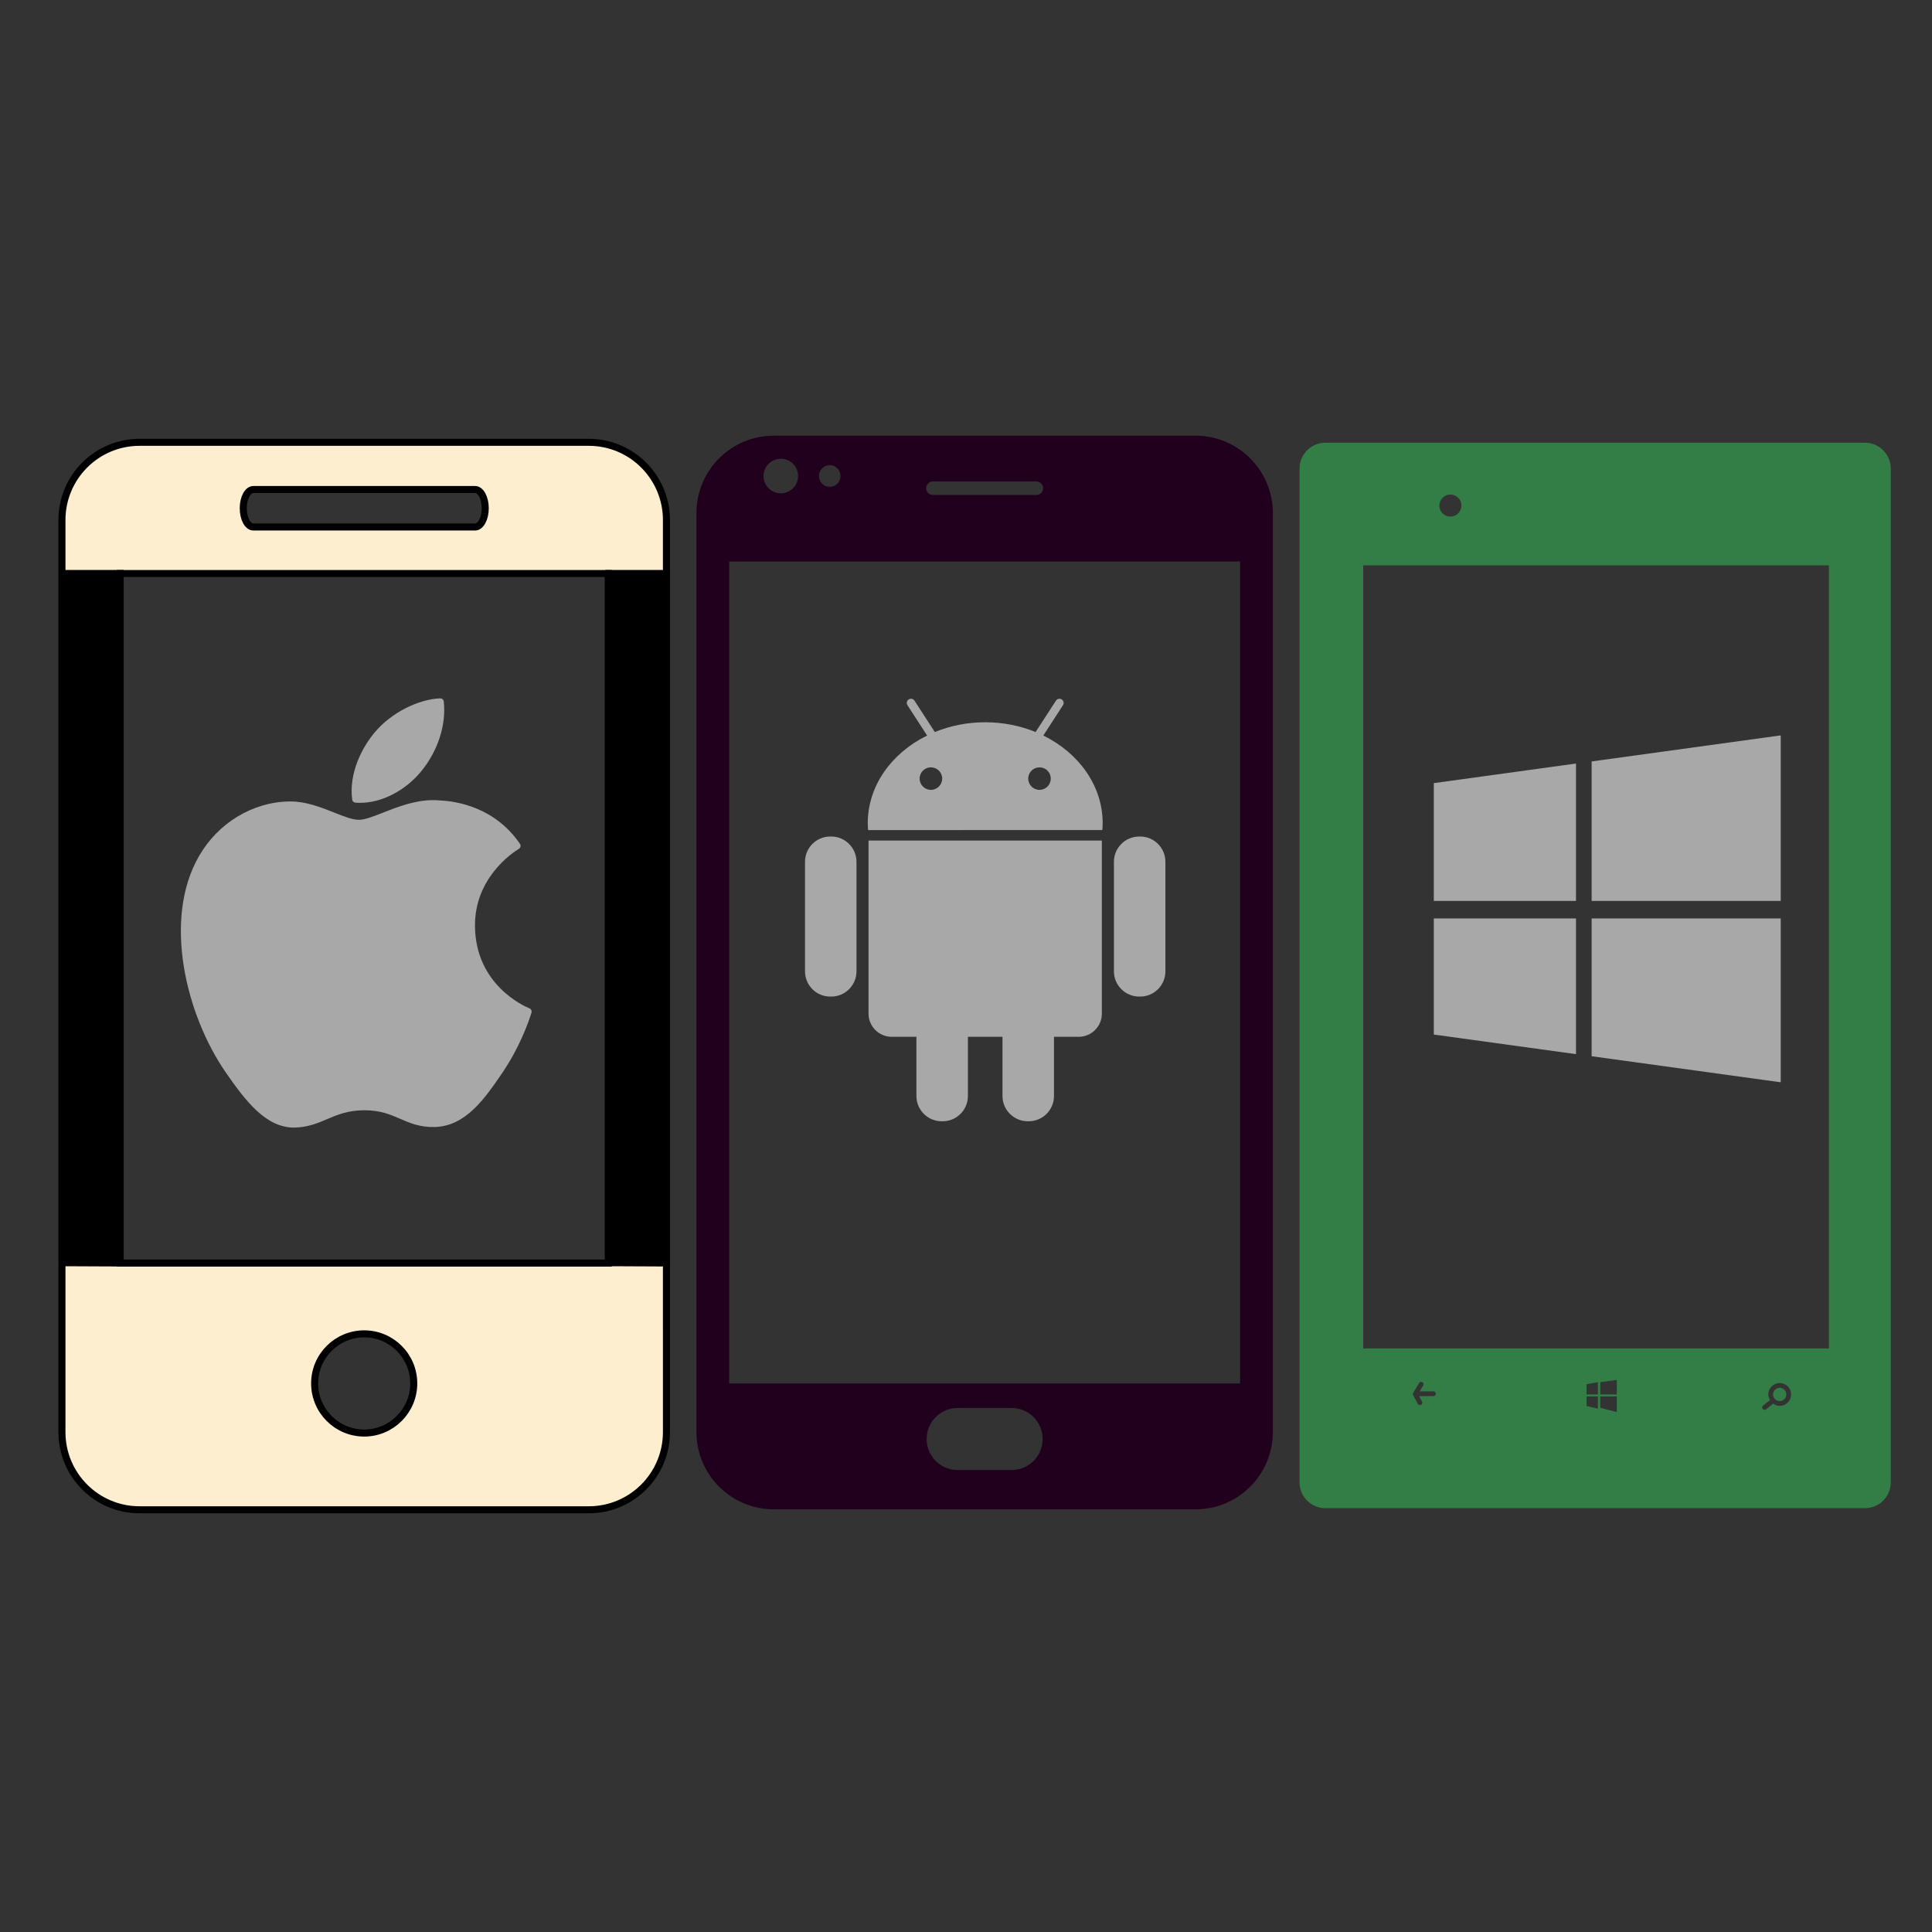 <?xml version="1.0" encoding="UTF-8" standalone="no"?>
<!-- Created with Inkscape (http://www.inkscape.org/) -->

<svg
   xmlns:dc="http://purl.org/dc/elements/1.1/"
   xmlns:cc="http://creativecommons.org/ns#"
   xmlns:rdf="http://www.w3.org/1999/02/22-rdf-syntax-ns#"
   xmlns:svg="http://www.w3.org/2000/svg"
   xmlns="http://www.w3.org/2000/svg"
   xmlns:xlink="http://www.w3.org/1999/xlink"
   xmlns:sodipodi="http://sodipodi.sourceforge.net/DTD/sodipodi-0.dtd"
   xmlns:inkscape="http://www.inkscape.org/namespaces/inkscape"
   viewBox="0 0 145.521 145.521"
   version="1.1"
   id="svg8"
   sodipodi:docname="cells.svg"
   inkscape:version="0.92.3 (unknown)"
   inkscape:export-filename="/media/guest-hlaymo/JARVIS/Paginas/cells.png"
   inkscape:export-xdpi="96"
   inkscape:export-ydpi="96">
  <rect x="0" y="0" width="145.521" height="145.521" fill="#333333" stroke="none"/>
  <defs
     id="defs2">
    <linearGradient
       inkscape:collect="always"
       id="linearGradient1658">
      <stop
         style="stop-color:#7801ff;stop-opacity:1;"
         offset="0"
         id="stop1654" />
      <stop
         style="stop-color:#7801ff;stop-opacity:0;"
         offset="1"
         id="stop1656" />
    </linearGradient>
    <linearGradient
       inkscape:collect="always"
       xlink:href="#linearGradient1658"
       id="linearGradient1662"
       gradientUnits="userSpaceOnUse"
       x1="151.006"
       y1="174.037"
       x2="163.14"
       y2="289.014" />
  </defs>
  <sodipodi:namedview
     id="base"
     pagecolor="#ffffff"
     bordercolor="#666666"
     borderopacity="1.0"
     inkscape:pageopacity="0.0"
     inkscape:pageshadow="2"
     inkscape:zoom="0.7"
     inkscape:cx="273.35083"
     inkscape:cy="281.04378"
     inkscape:document-units="px"
     inkscape:current-layer="layer1"
     showgrid="false"
     inkscape:window-width="1375"
     inkscape:window-height="876"
     inkscape:window-x="65"
     inkscape:window-y="24"
     inkscape:window-maximized="1"
     showguides="false"
     inkscape:snap-global="true"
     units="px" />
  <g
     inkscape:label="Layer 1"
     inkscape:groupmode="layer"
     id="layer1"
     transform="translate(0,-151.479)">
    <g
       id="g1002-0"
       transform="matrix(0.265,0,0,0.265,180.927,171.24)" />
    <g
       id="g1004-9"
       transform="matrix(0.265,0,0,0.265,180.927,171.24)" />
    <g
       id="g1006-3"
       transform="matrix(0.265,0,0,0.265,180.927,171.24)" />
    <g
       id="g1008-6"
       transform="matrix(0.265,0,0,0.265,180.927,171.24)" />
    <g
       id="g1010-0"
       transform="matrix(0.265,0,0,0.265,180.927,171.24)" />
    <g
       id="g1012-6"
       transform="matrix(0.265,0,0,0.265,180.927,171.24)" />
    <g
       id="g1014-2"
       transform="matrix(0.265,0,0,0.265,180.927,171.24)" />
    <g
       id="g1016-6"
       transform="matrix(0.265,0,0,0.265,180.927,171.24)" />
    <g
       id="g1018-1"
       transform="matrix(0.265,0,0,0.265,180.927,171.24)" />
    <g
       id="g1020-8"
       transform="matrix(0.265,0,0,0.265,180.927,171.24)" />
    <g
       id="g1022-7"
       transform="matrix(0.265,0,0,0.265,180.927,171.24)" />
    <g
       id="g1024-9"
       transform="matrix(0.265,0,0,0.265,180.927,171.24)" />
    <g
       id="g1026-2"
       transform="matrix(0.265,0,0,0.265,180.927,171.24)" />
    <g
       id="g1028-0"
       transform="matrix(0.265,0,0,0.265,180.927,171.24)" />
    <g
       id="g1030-2"
       transform="matrix(0.265,0,0,0.265,180.927,171.24)" />
    <g
       id="g1269"
       transform="matrix(0.265,0,0,0.265,-32.205,145.86)" />
    <g
       id="g1271"
       transform="matrix(0.265,0,0,0.265,-32.205,145.86)" />
    <g
       id="g1273"
       transform="matrix(0.265,0,0,0.265,-32.205,145.86)" />
    <g
       id="g1275"
       transform="matrix(0.265,0,0,0.265,-32.205,145.86)" />
    <g
       id="g1277"
       transform="matrix(0.265,0,0,0.265,-32.205,145.86)" />
    <g
       id="g1279"
       transform="matrix(0.265,0,0,0.265,-32.205,145.86)" />
    <g
       id="g1281"
       transform="matrix(0.265,0,0,0.265,-32.205,145.86)" />
    <g
       id="g1283"
       transform="matrix(0.265,0,0,0.265,-32.205,145.86)" />
    <g
       id="g1285"
       transform="matrix(0.265,0,0,0.265,-32.205,145.86)" />
    <g
       id="g1287"
       transform="matrix(0.265,0,0,0.265,-32.205,145.86)" />
    <g
       id="g1289"
       transform="matrix(0.265,0,0,0.265,-32.205,145.86)" />
    <g
       id="g1291"
       transform="matrix(0.265,0,0,0.265,-32.205,145.86)" />
    <g
       id="g1293"
       transform="matrix(0.265,0,0,0.265,-32.205,145.86)" />
    <g
       id="g1295"
       transform="matrix(0.265,0,0,0.265,-32.205,145.86)" />
    <g
       id="g1297"
       transform="matrix(0.265,0,0,0.265,-32.205,145.86)" />
    <g
       id="g1100">
      <g
         style="fill:#21001e;fill-opacity:1"
         transform="matrix(0.867,0,0,0.868,33.776,184.294)"
         id="g873">
        <g
           style="fill:#21001e;fill-opacity:1"
           id="g817">
          <path
             style="fill:#21001e;fill-opacity:1"
             inkscape:connector-curvature="0"
             d="M 64.902,0 H 28.265 c -3.711,0 -6.72,3.009 -6.72,6.72 v 79.729 c 0,3.712 3.008,6.72 6.72,6.72 h 36.637 c 3.713,0 6.722,-3.008 6.722,-6.72 V 6.72 C 71.623,3.009 68.615,0 64.902,0 Z M 42.088,3.973 h 8.991 c 0.323,0 0.586,0.263 0.586,0.587 0,0.323 -0.263,0.586 -0.586,0.586 h -8.991 c -0.324,0 -0.586,-0.263 -0.586,-0.586 0,-0.324 0.263,-0.587 0.586,-0.587 z m -8.962,-1.41 c 0.518,0 0.938,0.42 0.938,0.938 0,0.518 -0.419,0.938 -0.938,0.938 -0.519,0 -0.938,-0.42 -0.938,-0.938 0,-0.518 0.42,-0.938 0.938,-0.938 z m -4.25,-0.562 c 0.829,0 1.5,0.672 1.5,1.5 0,0.828 -0.671,1.5 -1.5,1.5 -0.829,0 -1.5,-0.672 -1.5,-1.5 0,-0.828 0.671,-1.5 1.5,-1.5 z M 48.93,89.758 h -4.691 c -1.488,0 -2.693,-1.205 -2.693,-2.691 0,-1.487 1.205,-2.692 2.693,-2.692 h 4.691 c 1.488,0 2.693,1.205 2.693,2.692 0,1.486 -1.205,2.691 -2.693,2.691 z m 19.847,-7.51 H 24.391 V 10.92 h 44.386 z"
             id="path815" />
        </g>
        <g
           style="fill:#21001e;fill-opacity:1"
           id="g819" />
        <g
           style="fill:#21001e;fill-opacity:1"
           id="g821" />
        <g
           style="fill:#21001e;fill-opacity:1"
           id="g823" />
        <g
           style="fill:#21001e;fill-opacity:1"
           id="g825" />
        <g
           style="fill:#21001e;fill-opacity:1"
           id="g827" />
        <g
           style="fill:#21001e;fill-opacity:1"
           id="g829" />
        <g
           style="fill:#21001e;fill-opacity:1"
           id="g831" />
        <g
           style="fill:#21001e;fill-opacity:1"
           id="g833" />
        <g
           style="fill:#21001e;fill-opacity:1"
           id="g835" />
        <g
           style="fill:#21001e;fill-opacity:1"
           id="g837" />
        <g
           style="fill:#21001e;fill-opacity:1"
           id="g839" />
        <g
           style="fill:#21001e;fill-opacity:1"
           id="g841" />
        <g
           style="fill:#21001e;fill-opacity:1"
           id="g843" />
        <g
           style="fill:#21001e;fill-opacity:1"
           id="g845" />
        <g
           style="fill:#21001e;fill-opacity:1"
           id="g847" />
      </g>
      <g
         transform="matrix(0.063,0,0,0.063,58.295,204.11)"
         id="g1520">
        <g
           id="g1444">
          <g
             id="g1412">
            <g
               id="g1410">
              <path
                 inkscape:connector-curvature="0"
                 style="fill:#a8a8a8;fill-opacity:1"
                 d="m 68.541,164.715 h -1.294 c -16.588,0 -30.113,13.568 -30.113,30.113 v 131.107 c 0,16.61 13.525,30.134 30.113,30.134 h 1.316 c 16.588,0 30.113,-13.568 30.113,-30.134 V 194.827 C 98.654,178.283 85.108,164.715 68.541,164.715 Z"
                 id="path1402" />
              <path
                 inkscape:connector-curvature="0"
                 style="fill:#a8a8a8;fill-opacity:1"
                 d="m 113.085,376.54 c 0,15.229 12.446,27.632 27.675,27.632 h 29.574 v 70.817 c 0,16.631 13.568,30.156 30.113,30.156 h 1.294 c 16.61,0 30.156,-13.546 30.156,-30.156 v -70.817 h 41.33 v 70.817 c 0,16.631 13.611,30.156 30.156,30.156 h 1.273 c 16.609,0 30.134,-13.546 30.134,-30.156 v -70.817 h 29.595 c 15.207,0 27.654,-12.403 27.654,-27.632 V 169.525 H 113.085 Z"
                 id="path1404" />
              <path
                 inkscape:connector-curvature="0"
                 style="fill:#a8a8a8;fill-opacity:1"
                 d="m 322.041,43.983 23.491,-36.26 c 1.51,-2.287 0.841,-5.414 -1.467,-6.903 -2.286,-1.51 -5.414,-0.884 -6.903,1.467 l -24.353,37.512 c -18.27,-7.485 -38.676,-11.691 -60.226,-11.691 -21.571,0 -41.934,4.206 -60.247,11.691 L 168.026,2.287 c -1.488,-2.351 -4.638,-2.977 -6.946,-1.467 -2.308,1.488 -2.977,4.616 -1.467,6.903 l 23.512,36.26 c -42.387,20.773 -70.968,59.924 -70.968,104.834 0,2.761 0.173,5.479 0.41,8.175 H 392.62 c 0.237,-2.696 0.388,-5.414 0.388,-8.175 0.001,-44.91 -28.602,-84.061 -70.967,-104.834 z m -134.386,64.928 c -7.442,0 -13.482,-5.997 -13.482,-13.46 0,-7.463 6.04,-13.439 13.482,-13.439 7.485,0 13.482,5.975 13.482,13.439 0,7.464 -6.04,13.46 -13.482,13.46 z m 129.835,0 c -7.442,0 -13.482,-5.997 -13.482,-13.46 0,-7.463 6.04,-13.439 13.482,-13.439 7.463,0 13.46,5.975 13.46,13.439 0,7.463 -5.997,13.46 -13.46,13.46 z"
                 id="path1406" />
              <path
                 inkscape:connector-curvature="0"
                 style="fill:#a8a8a8;fill-opacity:1"
                 d="m 437.876,164.715 h -1.251 c -16.588,0 -30.156,13.568 -30.156,30.113 v 131.107 c 0,16.61 13.59,30.134 30.156,30.134 h 1.273 c 16.609,0 30.113,-13.568 30.113,-30.134 V 194.827 c 0,-16.544 -13.547,-30.112 -30.135,-30.112 z"
                 id="path1408" />
            </g>
          </g>
          <g
             id="g1414" />
          <g
             id="g1416" />
          <g
             id="g1418" />
          <g
             id="g1420" />
          <g
             id="g1422" />
          <g
             id="g1424" />
          <g
             id="g1426" />
          <g
             id="g1428" />
          <g
             id="g1430" />
          <g
             id="g1432" />
          <g
             id="g1434" />
          <g
             id="g1436" />
          <g
             id="g1438" />
          <g
             id="g1440" />
          <g
             id="g1442" />
        </g>
        <g
           id="g1446" />
        <g
           id="g1448" />
        <g
           id="g1450" />
        <g
           id="g1452" />
        <g
           id="g1454" />
        <g
           id="g1456" />
        <g
           id="g1458" />
        <g
           id="g1460" />
        <g
           id="g1462" />
        <g
           id="g1464" />
        <g
           id="g1466" />
        <g
           id="g1468" />
        <g
           id="g1470" />
        <g
           id="g1472" />
        <g
           id="g1474" />
      </g>
    </g>
    <g
       id="g1042">
      <g
         style="fill:#337e46;fill-opacity:1"
         transform="matrix(0.69,0,0,0.69,7.651,64.921)"
         id="g1248">
        <path
           inkscape:connector-curvature="0"
           id="path1166"
           transform="matrix(0.276,0,0,0.276,-14.501,68.823)"
           d="m 536.588,380.262 c -5.636,0 -10.23,4.587 -10.23,10.23 v 400.936 c 0,5.637 4.584,10.229 10.23,10.229 h 213.365 c 5.647,0 10.234,-4.582 10.234,-10.229 V 390.492 c 0.004,-5.644 -4.589,-10.23 -10.234,-10.23 z m 49.428,20.504 a 4.35,4.35 0 0 1 4.35,4.35 4.35,4.35 0 0 1 -4.35,4.35 4.35,4.35 0 0 1 -4.35,-4.35 4.35,4.35 0 0 1 4.35,-4.35 z m -35.197,27.502 H 735.729 V 738.475 H 550.818 Z m 101.014,322.645 v 5.771 h -6.545 v -4.848 z m -77.529,0.805 c 0.09,-0.013 0.183,-0.014 0.275,0 0.123,0.018 0.246,0.061 0.361,0.129 0.445,0.272 0.589,0.847 0.326,1.299 l -1.387,2.309 h 5.41 c 0.523,0 0.946,0.414 0.945,0.936 0,0.526 -0.422,0.949 -0.945,0.949 h -5.654 l 1.16,2.15 c 0.248,0.463 0.083,1.035 -0.379,1.283 -0.144,0.079 -0.302,0.117 -0.455,0.117 -0.34,0 -0.666,-0.175 -0.832,-0.496 l -1.838,-3.406 c -0.158,-0.292 -0.15,-0.647 0.016,-0.934 l 2.33,-3.887 c 0.15,-0.255 0.396,-0.41 0.666,-0.449 z m 70.055,0.119 v 4.848 h -4.488 v -4.061 z m 71.898,0.34 c 2.49,0 4.504,2.028 4.504,4.508 0,2.48 -2.024,4.51 -4.514,4.51 -0.958,0 -1.799,-0.371 -2.533,-0.887 l -2.861,2.248 c -0.174,0.131 -0.377,0.199 -0.582,0.199 -0.277,0 -0.558,-0.132 -0.738,-0.365 -0.326,-0.414 -0.249,-1.007 0.16,-1.334 l 2.736,-2.143 c -0.389,-0.666 -0.676,-1.402 -0.676,-2.229 0,-2.48 2.023,-4.508 4.504,-4.508 z m 0,1.893 c -1.44,0 -2.611,1.171 -2.611,2.615 0,1.444 1.171,2.617 2.611,2.617 1.439,0 2.618,-1.172 2.617,-2.617 0,-1.443 -1.178,-2.615 -2.617,-2.615 z m -76.387,3.404 h 4.488 v 4.834 l -4.488,-1.064 z m 5.418,0 h 6.545 v 6.189 l -6.545,-1.711 z"
           style="fill:#337e46;fill-opacity:1;stroke-width:0.958" />
        <g
           style="fill:#337e46;fill-opacity:1"
           id="g1065"
           transform="matrix(0.265,0,0,0.265,105.004,173.876)">
          <g
             style="fill:#337e46;fill-opacity:1"
             id="g1000">
            <g
               style="fill:#337e46;fill-opacity:1"
               id="g998">
              <path
                 style="fill:#337e46;fill-opacity:1"
                 id="path982"
                 d="m 120.501,379.949 h 199 c 1.636,0 2.961,-1.325 2.961,-2.96 V 47.164 c 0,-1.638 -1.325,-2.963 -2.961,-2.963 h -199 c -1.638,0 -2.963,1.325 -2.963,2.963 v 329.825 c 0.001,1.635 1.326,2.96 2.963,2.96 z M 123.462,50.125 H 316.537 V 374.028 H 123.462 Z"
                 inkscape:connector-curvature="0" />
            </g>
          </g>
          <g
             style="fill:#337e46;fill-opacity:1"
             id="g1002" />
          <g
             style="fill:#337e46;fill-opacity:1"
             id="g1004" />
          <g
             style="fill:#337e46;fill-opacity:1"
             id="g1006" />
          <g
             style="fill:#337e46;fill-opacity:1"
             id="g1008" />
          <g
             style="fill:#337e46;fill-opacity:1"
             id="g1010" />
          <g
             style="fill:#337e46;fill-opacity:1"
             id="g1012" />
          <g
             style="fill:#337e46;fill-opacity:1"
             id="g1014" />
          <g
             style="fill:#337e46;fill-opacity:1"
             id="g1016" />
          <g
             style="fill:#337e46;fill-opacity:1"
             id="g1018" />
          <g
             style="fill:#337e46;fill-opacity:1"
             id="g1020" />
          <g
             style="fill:#337e46;fill-opacity:1"
             id="g1022" />
          <g
             style="fill:#337e46;fill-opacity:1"
             id="g1024" />
          <g
             style="fill:#337e46;fill-opacity:1"
             id="g1026" />
          <g
             style="fill:#337e46;fill-opacity:1"
             id="g1028" />
          <g
             style="fill:#337e46;fill-opacity:1"
             id="g1030" />
        </g>
      </g>
      <g
         transform="matrix(0.055,0,0,0.055,107.997,206.869)"
         id="g1652">
        <g
           id="g1592">
          <g
             id="g1590">
            <polygon
               points="0,409.705 194.716,436.541 194.716,250.677 0,250.677 "
               id="polygon1582"
               style="fill:#a8a8a8;fill-opacity:1" />
            <polygon
               points="0,226.692 194.716,226.692 194.716,38.544 0,65.38 "
               id="polygon1584"
               style="fill:#a8a8a8;fill-opacity:1" />
            <polygon
               points="475.082,250.674 216.129,250.674 216.129,439.398 475.082,475.082 475.082,250.677 "
               id="polygon1586"
               style="fill:#a8a8a8;fill-opacity:1" />
            <polygon
               points="216.132,35.688 216.132,226.692 475.082,226.692 475.082,0 "
               id="polygon1588"
               style="fill:#a8a8a8;fill-opacity:1" />
          </g>
        </g>
        <g
           id="g1594" />
        <g
           id="g1596" />
        <g
           id="g1598" />
        <g
           id="g1600" />
        <g
           id="g1602" />
        <g
           id="g1604" />
        <g
           id="g1606" />
        <g
           id="g1608" />
        <g
           id="g1610" />
        <g
           id="g1612" />
        <g
           id="g1614" />
        <g
           id="g1616" />
        <g
           id="g1618" />
        <g
           id="g1620" />
        <g
           id="g1622" />
      </g>
    </g>
    <g
       id="g1156"
       style="stroke:#000000;stroke-opacity:1;stroke-width:0.529;stroke-miterlimit:4;stroke-dasharray:none">
      <g
         style="fill:#feeed0;fill-opacity:1;stroke:#000000;stroke-opacity:1;stroke-width:0.181;stroke-miterlimit:4;stroke-dasharray:none"
         transform="matrix(2.93,0,0,2.93,-12.771,184.794)"
         id="g978">
        <g
           style="fill:#feeed0;fill-opacity:1;stroke:#000000;stroke-opacity:1;stroke-width:0.181;stroke-miterlimit:4;stroke-dasharray:none"
           id="g907">
          <path
             style="fill:#feeed0;fill-opacity:1;stroke:#000000;stroke-opacity:1;stroke-width:0.181;stroke-miterlimit:4;stroke-dasharray:none"
             inkscape:connector-curvature="0"
             d="M 19.494,0 H 7.948 C 6.843,0 5.951,0.896 5.951,1.999 v 23.446 c 0,1.102 0.892,1.997 1.997,1.997 h 11.546 c 1.103,0 1.997,-0.895 1.997,-1.997 V 1.999 C 21.491,0.896 20.597,0 19.494,0 Z m -8.622,1.214 h 5.7 c 0.144,0 0.261,0.215 0.261,0.481 0,0.266 -0.117,0.482 -0.261,0.482 h -5.7 c -0.145,0 -0.26,-0.216 -0.26,-0.482 0,-0.266 0.115,-0.481 0.26,-0.481 z m 2.85,24.255 c -0.703,0 -1.275,-0.572 -1.275,-1.276 0,-0.704 0.572,-1.274 1.275,-1.274 0.701,0 1.273,0.57 1.273,1.274 0,0.704 -0.572,1.276 -1.273,1.276 z M 19.995,21.1 H 7.448 V 3.373 h 12.547 z"
             id="path875" />
          <g
             style="fill:#feeed0;fill-opacity:1;stroke:#000000;stroke-opacity:1;stroke-width:0.181;stroke-miterlimit:4;stroke-dasharray:none"
             id="g877" />
          <g
             style="fill:#feeed0;fill-opacity:1;stroke:#000000;stroke-opacity:1;stroke-width:0.181;stroke-miterlimit:4;stroke-dasharray:none"
             id="g879" />
          <g
             style="fill:#feeed0;fill-opacity:1;stroke:#000000;stroke-opacity:1;stroke-width:0.181;stroke-miterlimit:4;stroke-dasharray:none"
             id="g881" />
          <g
             style="fill:#feeed0;fill-opacity:1;stroke:#000000;stroke-opacity:1;stroke-width:0.181;stroke-miterlimit:4;stroke-dasharray:none"
             id="g883" />
          <g
             style="fill:#feeed0;fill-opacity:1;stroke:#000000;stroke-opacity:1;stroke-width:0.181;stroke-miterlimit:4;stroke-dasharray:none"
             id="g885" />
          <g
             style="fill:#feeed0;fill-opacity:1;stroke:#000000;stroke-opacity:1;stroke-width:0.181;stroke-miterlimit:4;stroke-dasharray:none"
             id="g887" />
          <g
             style="fill:#feeed0;fill-opacity:1;stroke:#000000;stroke-opacity:1;stroke-width:0.181;stroke-miterlimit:4;stroke-dasharray:none"
             id="g889" />
          <g
             style="fill:#feeed0;fill-opacity:1;stroke:#000000;stroke-opacity:1;stroke-width:0.181;stroke-miterlimit:4;stroke-dasharray:none"
             id="g891" />
          <g
             style="fill:#feeed0;fill-opacity:1;stroke:#000000;stroke-opacity:1;stroke-width:0.181;stroke-miterlimit:4;stroke-dasharray:none"
             id="g893" />
          <g
             style="fill:#feeed0;fill-opacity:1;stroke:#000000;stroke-opacity:1;stroke-width:0.181;stroke-miterlimit:4;stroke-dasharray:none"
             id="g895" />
          <g
             style="fill:#feeed0;fill-opacity:1;stroke:#000000;stroke-opacity:1;stroke-width:0.181;stroke-miterlimit:4;stroke-dasharray:none"
             id="g897" />
          <g
             style="fill:#feeed0;fill-opacity:1;stroke:#000000;stroke-opacity:1;stroke-width:0.181;stroke-miterlimit:4;stroke-dasharray:none"
             id="g899" />
          <g
             style="fill:#feeed0;fill-opacity:1;stroke:#000000;stroke-opacity:1;stroke-width:0.181;stroke-miterlimit:4;stroke-dasharray:none"
             id="g901" />
          <g
             style="fill:#feeed0;fill-opacity:1;stroke:#000000;stroke-opacity:1;stroke-width:0.181;stroke-miterlimit:4;stroke-dasharray:none"
             id="g903" />
          <g
             style="fill:#feeed0;fill-opacity:1;stroke:#000000;stroke-opacity:1;stroke-width:0.181;stroke-miterlimit:4;stroke-dasharray:none"
             id="g905" />
        </g>
        <g
           style="fill:#feeed0;fill-opacity:1;stroke:#000000;stroke-opacity:1;stroke-width:0.181;stroke-miterlimit:4;stroke-dasharray:none"
           id="g909" />
        <g
           style="fill:#feeed0;fill-opacity:1;stroke:#000000;stroke-opacity:1;stroke-width:0.181;stroke-miterlimit:4;stroke-dasharray:none"
           id="g911" />
        <g
           style="fill:#feeed0;fill-opacity:1;stroke:#000000;stroke-opacity:1;stroke-width:0.181;stroke-miterlimit:4;stroke-dasharray:none"
           id="g913" />
        <g
           style="fill:#feeed0;fill-opacity:1;stroke:#000000;stroke-opacity:1;stroke-width:0.181;stroke-miterlimit:4;stroke-dasharray:none"
           id="g915" />
        <g
           style="fill:#feeed0;fill-opacity:1;stroke:#000000;stroke-opacity:1;stroke-width:0.181;stroke-miterlimit:4;stroke-dasharray:none"
           id="g917" />
        <g
           style="fill:#feeed0;fill-opacity:1;stroke:#000000;stroke-opacity:1;stroke-width:0.181;stroke-miterlimit:4;stroke-dasharray:none"
           id="g919" />
        <g
           style="fill:#feeed0;fill-opacity:1;stroke:#000000;stroke-opacity:1;stroke-width:0.181;stroke-miterlimit:4;stroke-dasharray:none"
           id="g921" />
        <g
           style="fill:#feeed0;fill-opacity:1;stroke:#000000;stroke-opacity:1;stroke-width:0.181;stroke-miterlimit:4;stroke-dasharray:none"
           id="g923" />
        <g
           style="fill:#feeed0;fill-opacity:1;stroke:#000000;stroke-opacity:1;stroke-width:0.181;stroke-miterlimit:4;stroke-dasharray:none"
           id="g925" />
        <g
           style="fill:#feeed0;fill-opacity:1;stroke:#000000;stroke-opacity:1;stroke-width:0.181;stroke-miterlimit:4;stroke-dasharray:none"
           id="g927" />
        <g
           style="fill:#feeed0;fill-opacity:1;stroke:#000000;stroke-opacity:1;stroke-width:0.181;stroke-miterlimit:4;stroke-dasharray:none"
           id="g929" />
        <g
           style="fill:#feeed0;fill-opacity:1;stroke:#000000;stroke-opacity:1;stroke-width:0.181;stroke-miterlimit:4;stroke-dasharray:none"
           id="g931" />
        <g
           style="fill:#feeed0;fill-opacity:1;stroke:#000000;stroke-opacity:1;stroke-width:0.181;stroke-miterlimit:4;stroke-dasharray:none"
           id="g933" />
        <g
           style="fill:#feeed0;fill-opacity:1;stroke:#000000;stroke-opacity:1;stroke-width:0.181;stroke-miterlimit:4;stroke-dasharray:none"
           id="g935" />
        <g
           style="fill:#feeed0;fill-opacity:1;stroke:#000000;stroke-opacity:1;stroke-width:0.181;stroke-miterlimit:4;stroke-dasharray:none"
           id="g937" />
      </g>
      <g
         transform="matrix(0.106,0,0,0.106,10.669,204.08)"
         id="g1580"
         style="stroke:#000000;stroke-opacity:1;stroke-width:5.009;stroke-miterlimit:4;stroke-dasharray:none">
        <g
           id="XMLID_228_"
           style="stroke:#000000;stroke-opacity:1;stroke-width:5.009;stroke-miterlimit:4;stroke-dasharray:none">
          <path
             inkscape:connector-curvature="0"
             id="XMLID_229_"
             d="m 40.738,112.119 c -25.785,44.745 -9.393,112.648 19.121,153.82 14.233,20.584 28.643,39.061 48.38,39.061 0.372,0 0.745,-0.007 1.127,-0.022 9.273,-0.37 15.974,-3.225 22.453,-5.984 7.274,-3.1 14.797,-6.305 26.597,-6.305 11.226,0 18.39,3.101 25.318,6.099 6.828,2.954 13.861,6.01 24.253,5.815 22.232,-0.414 35.882,-20.352 47.925,-37.941 12.567,-18.365 18.871,-36.196 20.998,-43.01 l 0.086,-0.271 c 0.405,-1.211 -0.167,-2.533 -1.328,-3.066 -0.032,-0.015 -0.15,-0.064 -0.183,-0.078 -3.915,-1.601 -38.257,-16.836 -38.618,-58.36 -0.335,-33.736 25.763,-51.601 30.997,-54.839 l 0.244,-0.152 c 0.567,-0.365 0.962,-0.944 1.096,-1.606 0.134,-0.661 -0.006,-1.349 -0.386,-1.905 -18.014,-26.362 -45.624,-30.335 -56.74,-30.813 -1.613,-0.161 -3.278,-0.242 -4.95,-0.242 -13.056,0 -25.563,4.931 -35.611,8.893 -6.936,2.735 -12.927,5.097 -17.059,5.097 -4.643,0 -10.668,-2.391 -17.645,-5.159 -9.33,-3.703 -19.905,-7.899 -31.1,-7.899 -0.267,0 -0.53,0.003 -0.789,0.008 -26.03,0.383 -50.626,15.275 -64.186,38.859 z"
             style="stroke:none;stroke-opacity:1;stroke-width:5.009;stroke-miterlimit:4;stroke-dasharray:none;fill:#a8a8a8;fill-opacity:1" />
          <path
             inkscape:connector-curvature="0"
             id="XMLID_230_"
             d="m 212.101,0.002 c -15.763,0.642 -34.672,10.345 -45.974,23.583 -9.605,11.127 -18.988,29.679 -16.516,48.379 0.155,1.17 1.107,2.073 2.284,2.164 1.064,0.083 2.15,0.125 3.232,0.126 15.413,0 32.04,-8.527 43.395,-22.257 11.951,-14.498 17.994,-33.104 16.166,-49.77 -0.144,-1.306 -1.293,-2.276 -2.587,-2.225 z"
             style="stroke:none;stroke-opacity:1;stroke-width:5.009;stroke-miterlimit:4;stroke-dasharray:none;fill:#a8a8a8;fill-opacity:1" />
        </g>
        <g
           id="g1525"
           style="stroke:#000000;stroke-opacity:1;stroke-width:5.009;stroke-miterlimit:4;stroke-dasharray:none" />
        <g
           id="g1527"
           style="stroke:#000000;stroke-opacity:1;stroke-width:5.009;stroke-miterlimit:4;stroke-dasharray:none" />
        <g
           id="g1529"
           style="stroke:#000000;stroke-opacity:1;stroke-width:5.009;stroke-miterlimit:4;stroke-dasharray:none" />
        <g
           id="g1531"
           style="stroke:#000000;stroke-opacity:1;stroke-width:5.009;stroke-miterlimit:4;stroke-dasharray:none" />
        <g
           id="g1533"
           style="stroke:#000000;stroke-opacity:1;stroke-width:5.009;stroke-miterlimit:4;stroke-dasharray:none" />
        <g
           id="g1535"
           style="stroke:#000000;stroke-opacity:1;stroke-width:5.009;stroke-miterlimit:4;stroke-dasharray:none" />
        <g
           id="g1537"
           style="stroke:#000000;stroke-opacity:1;stroke-width:5.009;stroke-miterlimit:4;stroke-dasharray:none" />
        <g
           id="g1539"
           style="stroke:#000000;stroke-opacity:1;stroke-width:5.009;stroke-miterlimit:4;stroke-dasharray:none" />
        <g
           id="g1541"
           style="stroke:#000000;stroke-opacity:1;stroke-width:5.009;stroke-miterlimit:4;stroke-dasharray:none" />
        <g
           id="g1543"
           style="stroke:#000000;stroke-opacity:1;stroke-width:5.009;stroke-miterlimit:4;stroke-dasharray:none" />
        <g
           id="g1545"
           style="stroke:#000000;stroke-opacity:1;stroke-width:5.009;stroke-miterlimit:4;stroke-dasharray:none" />
        <g
           id="g1547"
           style="stroke:#000000;stroke-opacity:1;stroke-width:5.009;stroke-miterlimit:4;stroke-dasharray:none" />
        <g
           id="g1549"
           style="stroke:#000000;stroke-opacity:1;stroke-width:5.009;stroke-miterlimit:4;stroke-dasharray:none" />
        <g
           id="g1551"
           style="stroke:#000000;stroke-opacity:1;stroke-width:5.009;stroke-miterlimit:4;stroke-dasharray:none" />
        <g
           id="g1553"
           style="stroke:#000000;stroke-opacity:1;stroke-width:5.009;stroke-miterlimit:4;stroke-dasharray:none" />
      </g>
      <path
         sodipodi:nodetypes="ccccc"
         inkscape:connector-curvature="0"
         id="path1668"
         d="m 9.048,194.676 h -4.327 v 51.912 l 4.327,0.02 z"
         style="fill:#000000;fill-opacity:1;stroke:#000000;stroke-width:0.529;stroke-linecap:butt;stroke-linejoin:miter;stroke-opacity:1;stroke-miterlimit:4;stroke-dasharray:none" />
      <path
         style="fill:#000000;fill-opacity:1;stroke:#000000;stroke-width:0.529;stroke-linecap:butt;stroke-linejoin:miter;stroke-opacity:1;stroke-miterlimit:4;stroke-dasharray:none"
         d="m 50.182,194.676 h -4.327 v 51.912 l 4.327,0.02 z"
         id="path1670"
         inkscape:connector-curvature="0"
         sodipodi:nodetypes="ccccc" />
    </g>
  </g>
</svg>
